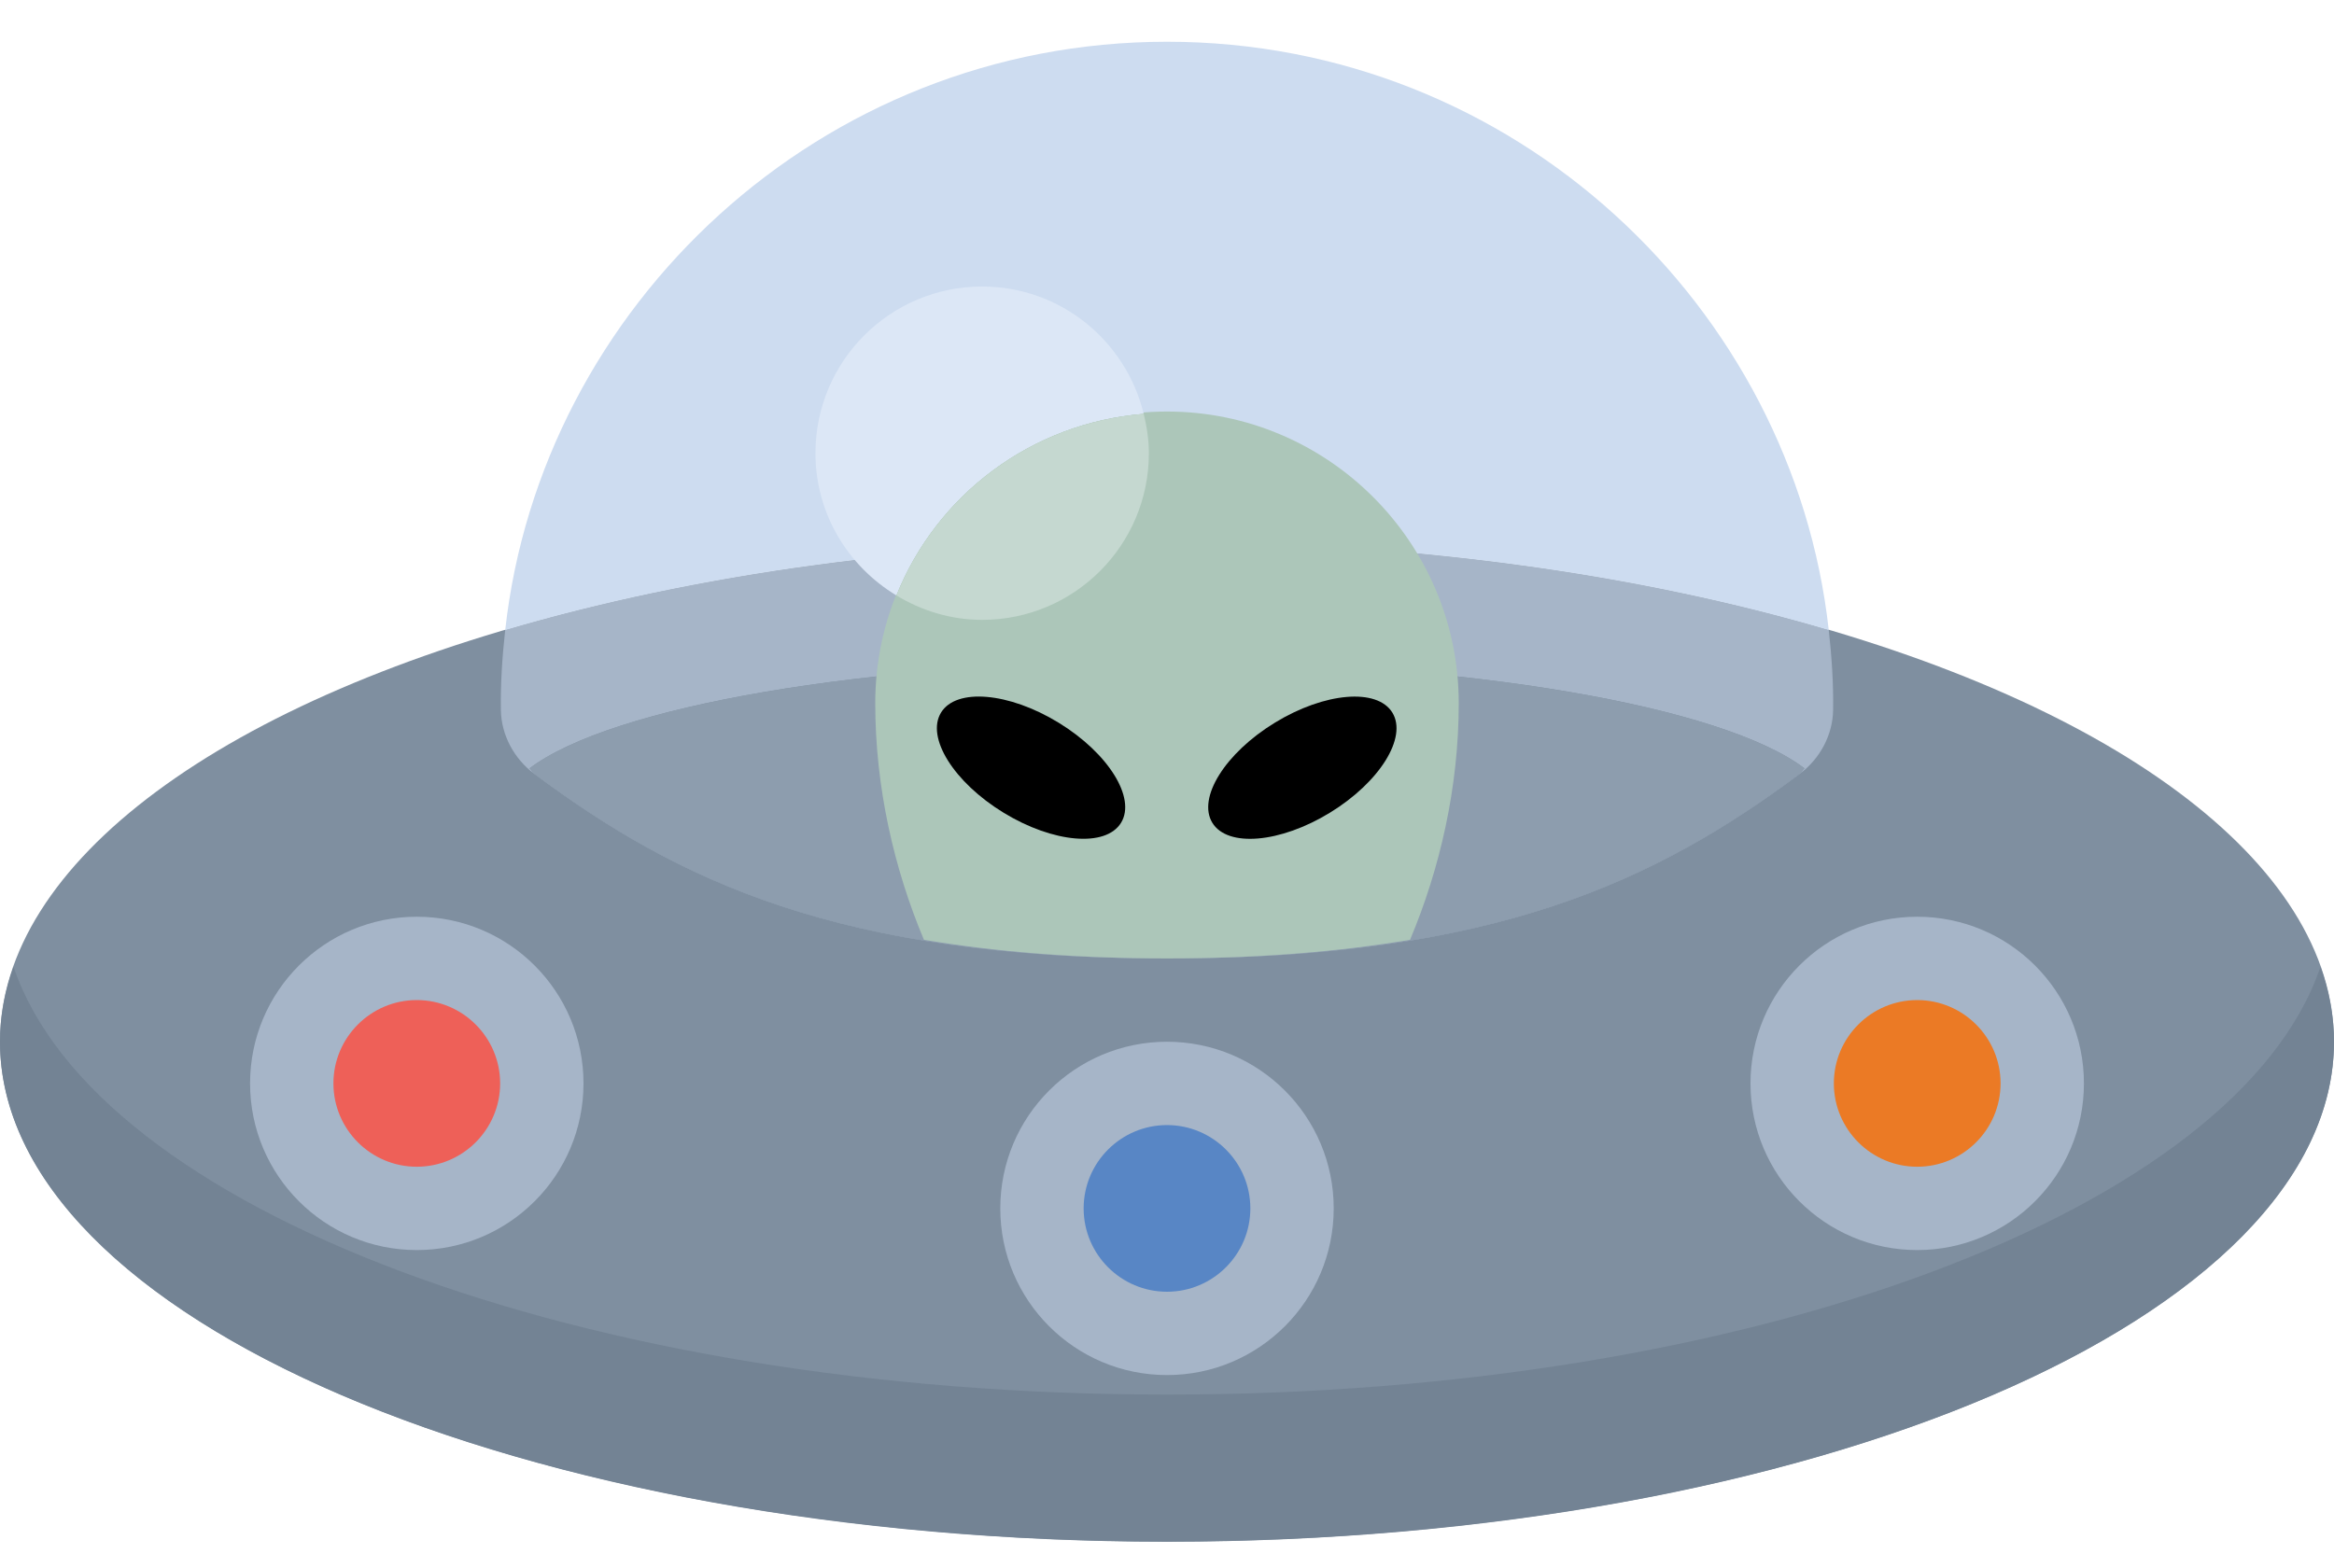 <svg width="448.001" height="301.001" xmlns="http://www.w3.org/2000/svg">

 <g>
  <title>Layer 1</title>
  <ellipse id="svg_2" fill="#7F8FA0" ry="96" rx="224" cy="199.986" cx="224.001"/>
  <path id="svg_3" fill="#738394" d="m224,267.761c-112.706,0 -205.704,-35.71 -221.406,-82.149c-1.674,4.698 -2.594,9.501 -2.594,14.402c0,53.019 100.288,96 224,96s224,-42.981 224,-96c0,-4.902 -0.92,-9.705 -2.594,-14.402c-15.701,46.438 -108.7,82.149 -221.406,82.149z"/>
  <path id="svg_4" fill="#A6B5C8" d="m96.972,120.983c-0.558,5.056 -0.909,10.16 -0.829,15.346c0.074,4.813 2.54,9.364 6.402,12.238c27.543,20.499 58.434,35.448 121.456,35.448s93.913,-14.95 121.457,-35.448c3.86,-2.873 6.326,-7.424 6.399,-12.235c0.079,-5.185 -0.274,-10.29 -0.835,-15.35c-36.108,-10.68 -79.831,-16.967 -127.022,-16.967c-47.193,-0.001 -90.919,6.287 -127.028,16.968z"/>
  <path id="svg_5" fill="#7F8FA0" d="m346.355,147.518c-15.58,-11.824 -64.203,-20.504 -122.354,-20.504c-58.15,0 -106.774,8.68 -122.354,20.505c0.348,0.31 0.522,0.767 0.898,1.047c27.543,20.499 58.434,35.448 121.456,35.448s93.913,-14.95 121.457,-35.448c0.375,-0.279 0.549,-0.738 0.897,-1.048z"/>
  <path id="svg_6" fill="#8D9DAE" d="m346.355,147.518c-15.58,-11.824 -64.203,-20.504 -122.354,-20.504c-58.15,0 -106.774,8.68 -122.354,20.505c0.348,0.31 0.522,0.767 0.898,1.047c27.543,20.499 58.434,35.448 121.456,35.448s93.913,-14.95 121.457,-35.448c0.375,-0.279 0.549,-0.738 0.897,-1.048z"/>
  <path id="svg_7" fill="#CDDCF0" d="m224,104.014c47.19,0 90.913,6.287 127.022,16.967c-6.863,-61.967 -60.243,-112.967 -127.022,-112.967c-66.53,0 -120.165,50.798 -127.028,112.969c36.109,-10.681 79.835,-16.969 127.028,-16.969z"/>
  <path id="svg_8" fill="#ACC6B9" d="m224,184.014c18.03,0 33.206,-1.34 46.65,-3.567c5.751,-13.656 9.35,-29.322 9.35,-45.433c0,-30.875 -25.125,-56 -56,-56s-56,25.125 -56,56c0,16.11 3.598,31.776 9.35,45.433c13.444,2.227 28.62,3.567 46.65,3.567z"/>
  <g id="svg_9">
   <path id="svg_10" fill="#A6B5C8" d="m224,200.014c-17.673,0 -32,14.326 -32,32s14.327,32 32,32s32,-14.326 32,-32s-14.326,-32 -32,-32z"/>
   <path id="svg_11" fill="#A6B5C8" d="m80,176.014c-17.673,0 -32,14.326 -32,32s14.327,32 32,32s32,-14.326 32,-32s-14.326,-32 -32,-32z"/>
   <path id="svg_12" fill="#A6B5C8" d="m368,176.014c-17.673,0 -32,14.326 -32,32s14.327,32 32,32s32,-14.326 32,-32s-14.326,-32 -32,-32z"/>
  </g>
  <ellipse id="svg_13" ry="10.128" rx="20.257" cy="147.403" cx="197.909" transform="matrix(-0.853,-0.522,0.522,-0.853,289.777,376.436) "/>
  <ellipse id="svg_14" ry="20.256" rx="10.128" cy="147.414" cx="250.008" transform="matrix(-0.522,-0.853,0.853,-0.522,254.742,437.608) "/>
  <path id="svg_15" fill="#DCE7F6" d="m219.53,79.466c-3.406,-14.012 -15.948,-24.452 -31.009,-24.452c-17.673,0 -32,14.326 -32,32c0,11.631 6.267,21.714 15.548,27.316c7.721,-19.305 25.875,-33.12 47.461,-34.864z"/>
  <path id="svg_16" fill="#ACC6B9" d="m220.521,87.014c0,-2.614 -0.4,-5.116 -0.991,-7.548c-21.586,1.744 -39.74,15.558 -47.461,34.864c4.822,2.91 10.41,4.683 16.452,4.683c17.673,0.001 32,-14.326 32,-31.999z"/>
  <path id="svg_17" fill="#C5D8D0" d="m220.521,87.014c0,-2.614 -0.4,-5.116 -0.991,-7.548c-21.586,1.744 -39.74,15.558 -47.461,34.864c4.822,2.91 10.41,4.683 16.452,4.683c17.673,0.001 32,-14.326 32,-31.999z"/>
  <path id="svg_19" fill="#5886C5" d="m224,216.014c8.822,0 16,7.178 16,16s-7.178,16 -16,16s-16,-7.178 -16,-16s7.178,-16 16,-16"/>
  <path id="svg_20" fill="#EE6058" d="m80,192.014c8.822,0 16,7.178 16,16s-7.178,16 -16,16s-16,-7.178 -16,-16c0,-8.822 7.178,-16 16,-16"/>
  <path id="svg_21" fill="#EB7A25" d="m368,192.014c8.822,0 16,7.178 16,16s-7.178,16 -16,16s-16,-7.178 -16,-16c0,-8.822 7.178,-16 16,-16"/>
  <g id="svg_22"/>
  <g id="svg_23"/>
  <g id="svg_24"/>
  <g id="svg_25"/>
  <g id="svg_26"/>
  <g id="svg_27"/>
  <g id="svg_28"/>
  <g id="svg_29"/>
  <g id="svg_30"/>
  <g id="svg_31"/>
  <g id="svg_32"/>
  <g id="svg_33"/>
  <g id="svg_34"/>
  <g id="svg_35"/>
  <g id="svg_36"/>
 </g>
</svg>